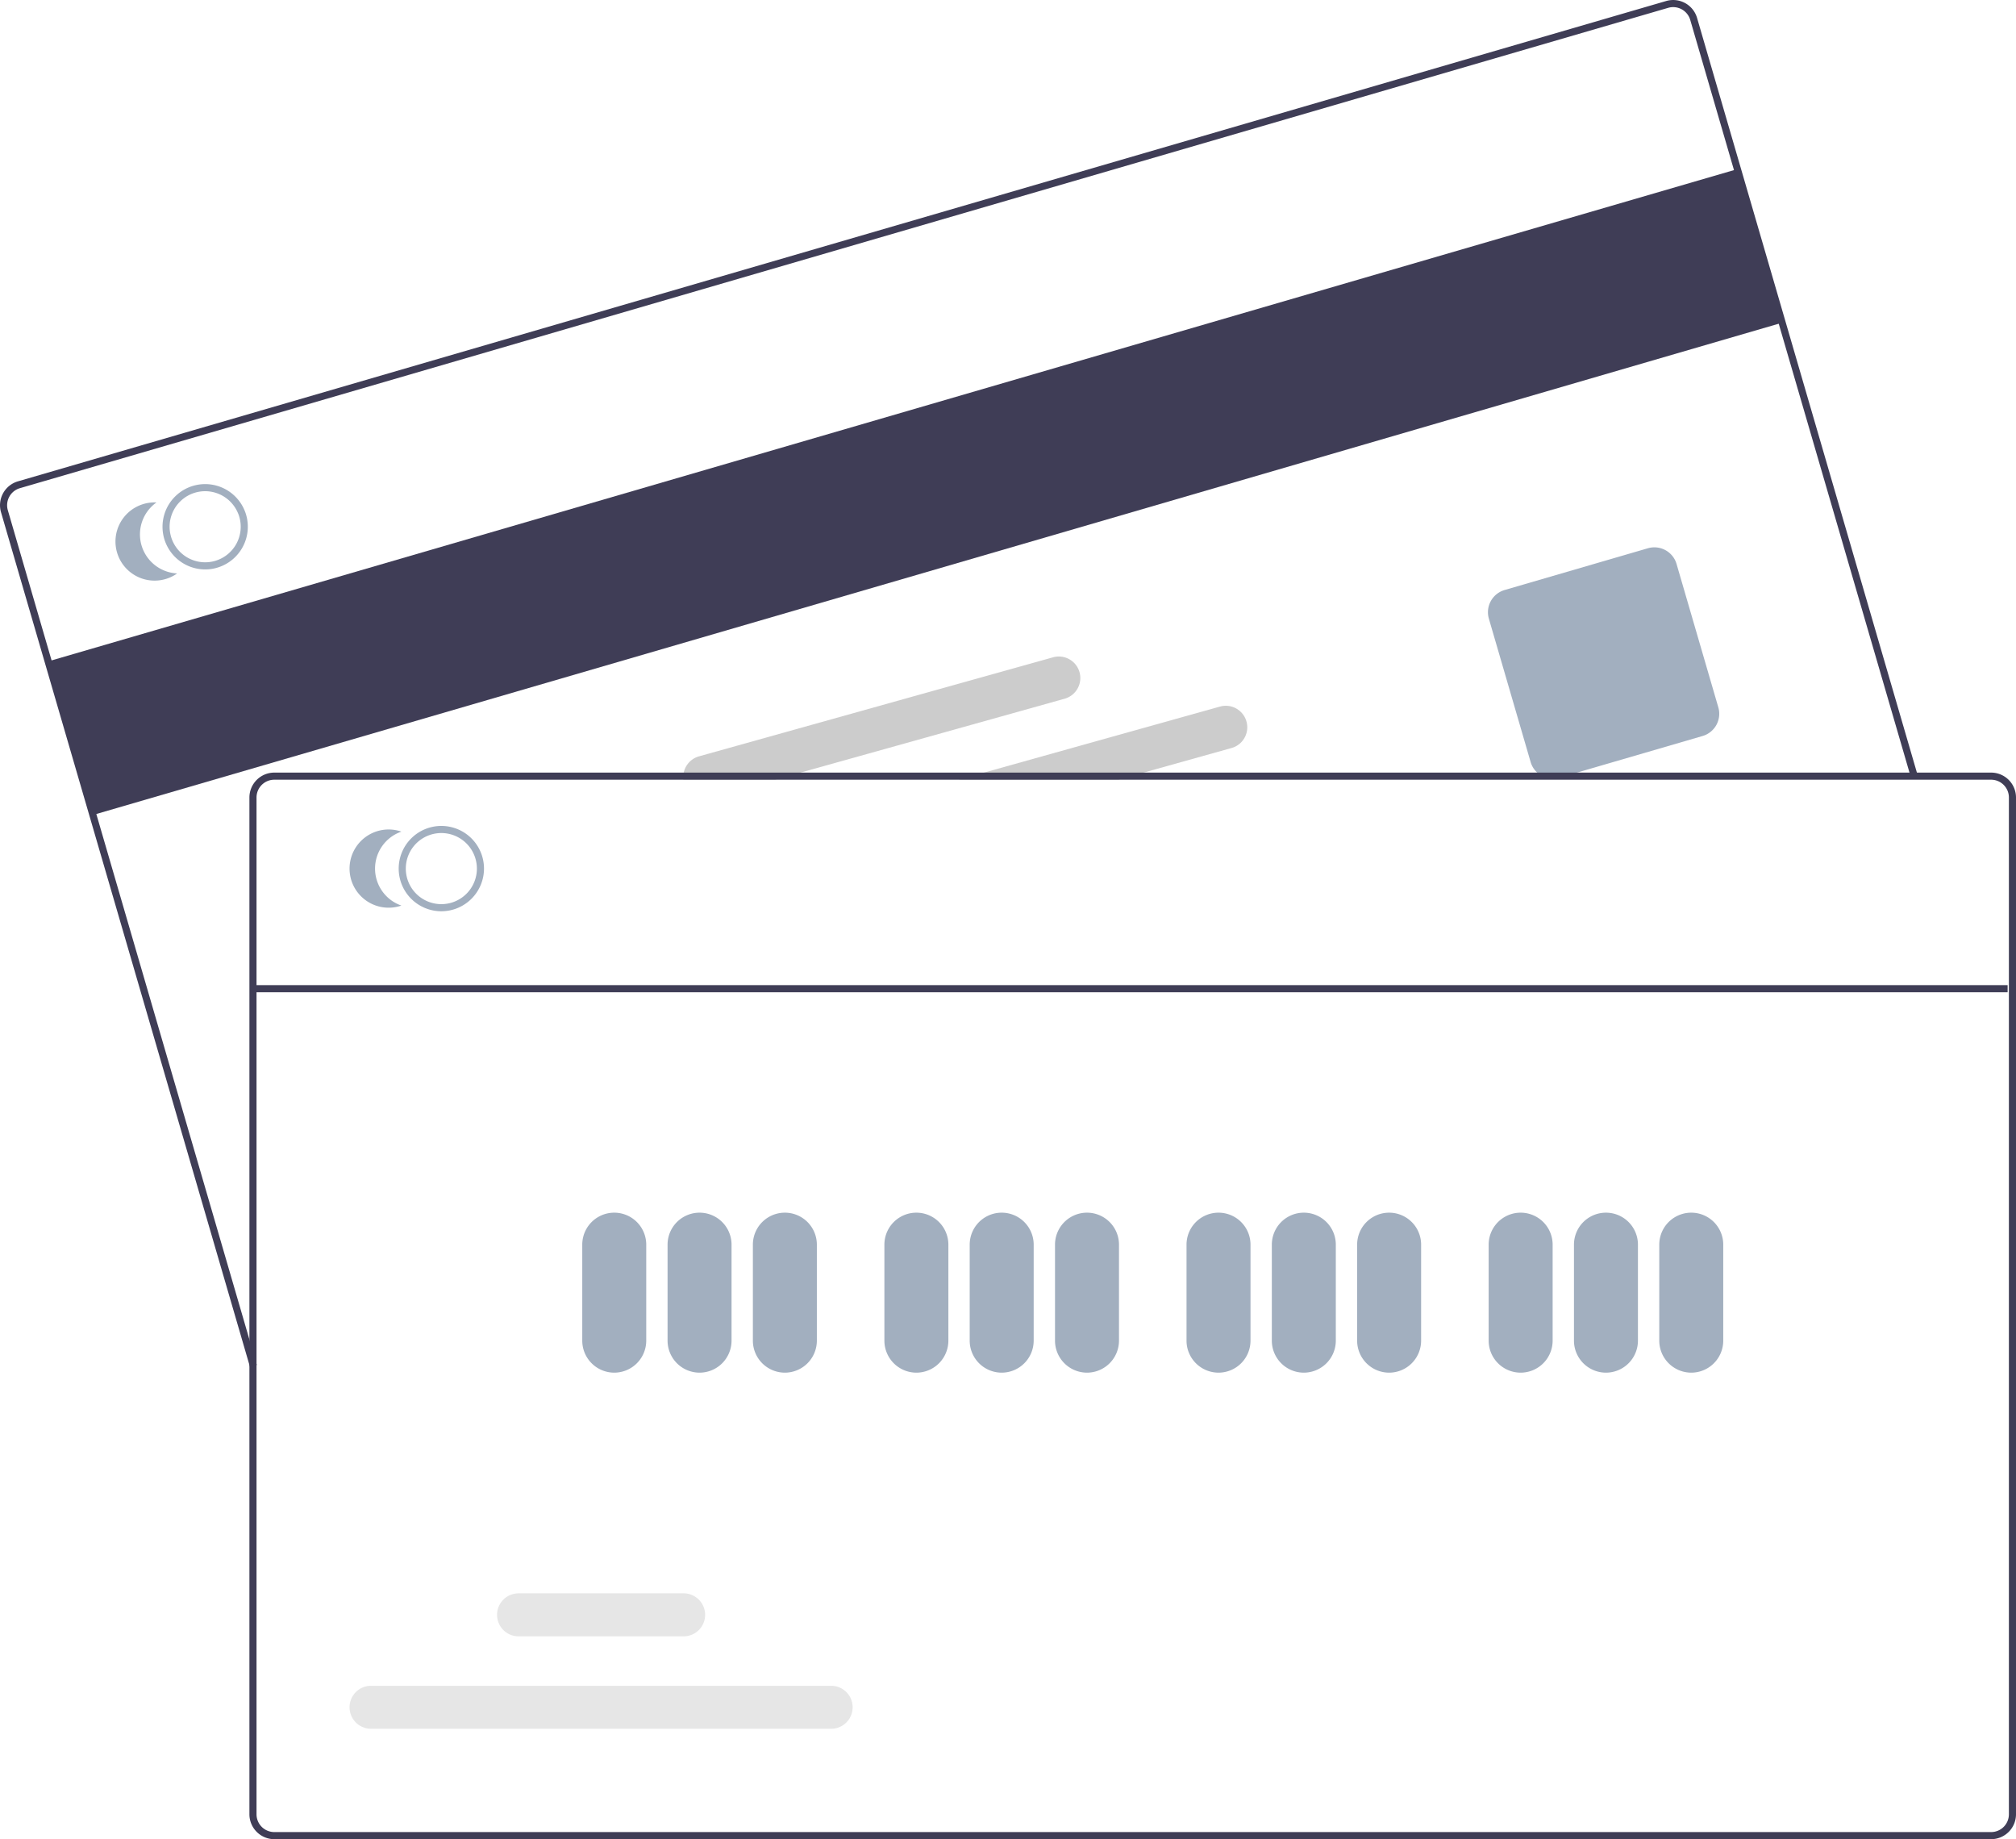 <svg id="abd5c76d-7219-42bc-94fd-ab97f702b65a" data-name="Layer 1" xmlns="http://www.w3.org/2000/svg" width="567.17" height="517.31" viewBox="0 0 567.17 517.31"><rect x="326.035" y="307.389" width="495" height="45" transform="translate(-385.454 -17.885) rotate(-16.244)" fill="#3f3d56"/><path d="M386.4,575.969,316.354,335.556a7,7,0,0,1,4.763-8.679L784.835,191.769a7.006,7.006,0,0,1,8.679,4.762l62.056,212.989-1.92.56L791.593,197.091a5.009,5.009,0,0,0-6.199-3.402L321.676,328.798a5,5,0,0,0-3.402,6.199l70.047,240.413Z" transform="translate(-316.071 -191.488)" fill="#3f3d56"/><path d="M752.933,410.51a6.512,6.512,0,0,1-6.243-4.683l-11.749-40.323a6.507,6.507,0,0,1,4.422-8.059l40.323-11.749a6.507,6.507,0,0,1,8.059,4.423L799.494,390.443a6.507,6.507,0,0,1-4.422,8.059l-40.323,11.749A6.479,6.479,0,0,1,752.933,410.51Z" transform="translate(-316.071 -191.488)" fill="#a2afbf"/><path d="M385.318,336.3a11.691,11.691,0,0,0-.43-1.22,12,12,0,0,0-22.91,6.67,11.38,11.38,0,0,0,.29,1.26,12.019,12.019,0,0,0,11.53,8.64,11.749,11.749,0,0,0,3.35-.48A12.013,12.013,0,0,0,385.318,336.3Zm-8.73,12.95a10.013,10.013,0,0,1-12.4-6.8,11.435,11.435,0,0,1-.28-1.26,9.997,9.997,0,0,1,19.04-5.54,8.338,8.338,0,0,1,.45,1.21A10.004,10.004,0,0,1,376.588,349.25Z" transform="translate(-316.071 -191.488)" fill="#a2afbf"/><path d="M355.885,344.87a11.002,11.002,0,0,1,4.208-12.057,11,11,0,1,0,5.818,19.967A11.002,11.002,0,0,1,355.885,344.87Z" transform="translate(-316.071 -191.488)" fill="#a2afbf"/><path d="M666.747,394.43a6.042,6.042,0,0,0-7.45-4.2L592.907,408.8l-7.15,2h44.9l7.15-2,24.75-6.92A6.049,6.049,0,0,0,666.747,394.43Z" transform="translate(-316.071 -191.488)" fill="#ccc"/><path d="M619.777,380.56a6.045,6.045,0,0,0-7.45-4.19l-99.62,27.86a6.068,6.068,0,0,0-4.37,6.57h25.79l7.16-2,74.3-20.78A6.055,6.055,0,0,0,619.777,380.56Z" transform="translate(-316.071 -191.488)" fill="#ccc"/><path d="M876.241,408.798H393.241a7.008,7.008,0,0,0-7,7v286a7.008,7.008,0,0,0,7,7H876.241a7.008,7.008,0,0,0,7-7v-286A7.008,7.008,0,0,0,876.241,408.798Zm5,293a5.002,5.002,0,0,1-5,5H393.241a5.002,5.002,0,0,1-5-5v-286a5.002,5.002,0,0,1,5-5H876.241a5.002,5.002,0,0,1,5,5Z" transform="translate(-316.071 -191.488)" fill="#3f3d56"/><path d="M440.237,447.8a12,12,0,1,1,12-12A12.014,12.014,0,0,1,440.237,447.8Zm0-22a10,10,0,1,0,10,10A10.011,10.011,0,0,0,440.237,425.8Z" transform="translate(-316.071 -191.488)" fill="#a2afbf"/><path d="M421.585,435.8a11.002,11.002,0,0,1,7.413-10.399,11,11,0,1,0,0,20.797A11.002,11.002,0,0,1,421.585,435.8Z" transform="translate(-316.071 -191.488)" fill="#a2afbf"/><path d="M488.881,577.578a9.01,9.01,0,0,1-9-9v-27a9,9,0,0,1,18,0v27A9.01,9.01,0,0,1,488.881,577.578Z" transform="translate(-316.071 -191.488)" fill="#a2afbf"/><path d="M512.881,577.578a9.01,9.01,0,0,1-9-9v-27a9,9,0,0,1,18,0v27A9.01,9.01,0,0,1,512.881,577.578Z" transform="translate(-316.071 -191.488)" fill="#a2afbf"/><path d="M536.881,577.578a9.01,9.01,0,0,1-9-9v-27a9,9,0,0,1,18,0v27A9.01,9.01,0,0,1,536.881,577.578Z" transform="translate(-316.071 -191.488)" fill="#a2afbf"/><path d="M573.881,577.578a9.01,9.01,0,0,1-9-9v-27a9,9,0,0,1,18,0v27A9.01,9.01,0,0,1,573.881,577.578Z" transform="translate(-316.071 -191.488)" fill="#a2afbf"/><path d="M597.881,577.578a9.01,9.01,0,0,1-9-9v-27a9,9,0,0,1,18,0v27A9.01,9.01,0,0,1,597.881,577.578Z" transform="translate(-316.071 -191.488)" fill="#a2afbf"/><path d="M621.881,577.578a9.01,9.01,0,0,1-9-9v-27a9,9,0,0,1,18,0v27A9.01,9.01,0,0,1,621.881,577.578Z" transform="translate(-316.071 -191.488)" fill="#a2afbf"/><path d="M658.881,577.578a9.01,9.01,0,0,1-9-9v-27a9,9,0,0,1,18,0v27A9.01,9.01,0,0,1,658.881,577.578Z" transform="translate(-316.071 -191.488)" fill="#a2afbf"/><path d="M682.881,577.578a9.01,9.01,0,0,1-9-9v-27a9,9,0,0,1,18,0v27A9.01,9.01,0,0,1,682.881,577.578Z" transform="translate(-316.071 -191.488)" fill="#a2afbf"/><path d="M706.881,577.578a9.01,9.01,0,0,1-9-9v-27a9,9,0,0,1,18,0v27A9.01,9.01,0,0,1,706.881,577.578Z" transform="translate(-316.071 -191.488)" fill="#a2afbf"/><path d="M743.881,577.578a9.01,9.01,0,0,1-9-9v-27a9,9,0,0,1,18,0v27A9.01,9.01,0,0,1,743.881,577.578Z" transform="translate(-316.071 -191.488)" fill="#a2afbf"/><path d="M767.881,577.578a9.01,9.01,0,0,1-9-9v-27a9,9,0,0,1,18,0v27A9.01,9.01,0,0,1,767.881,577.578Z" transform="translate(-316.071 -191.488)" fill="#a2afbf"/><path d="M791.881,577.578a9.01,9.01,0,0,1-9-9v-27a9,9,0,0,1,18,0v27A9.01,9.01,0,0,1,791.881,577.578Z" transform="translate(-316.071 -191.488)" fill="#a2afbf"/><path d="M549.899,677.745H420.459a6.047,6.047,0,1,1,0-12.095H549.899a6.047,6.047,0,1,1,0,12.095Z" transform="translate(-316.071 -191.488)" fill="#e6e6e6"/><path d="M508.399,651.745H461.959a6.047,6.047,0,1,1,0-12.095h46.44a6.047,6.047,0,1,1,0,12.095Z" transform="translate(-316.071 -191.488)" fill="#e6e6e6"/><rect x="71.81" y="277.09" width="493" height="2" fill="#3f3d56"/></svg>